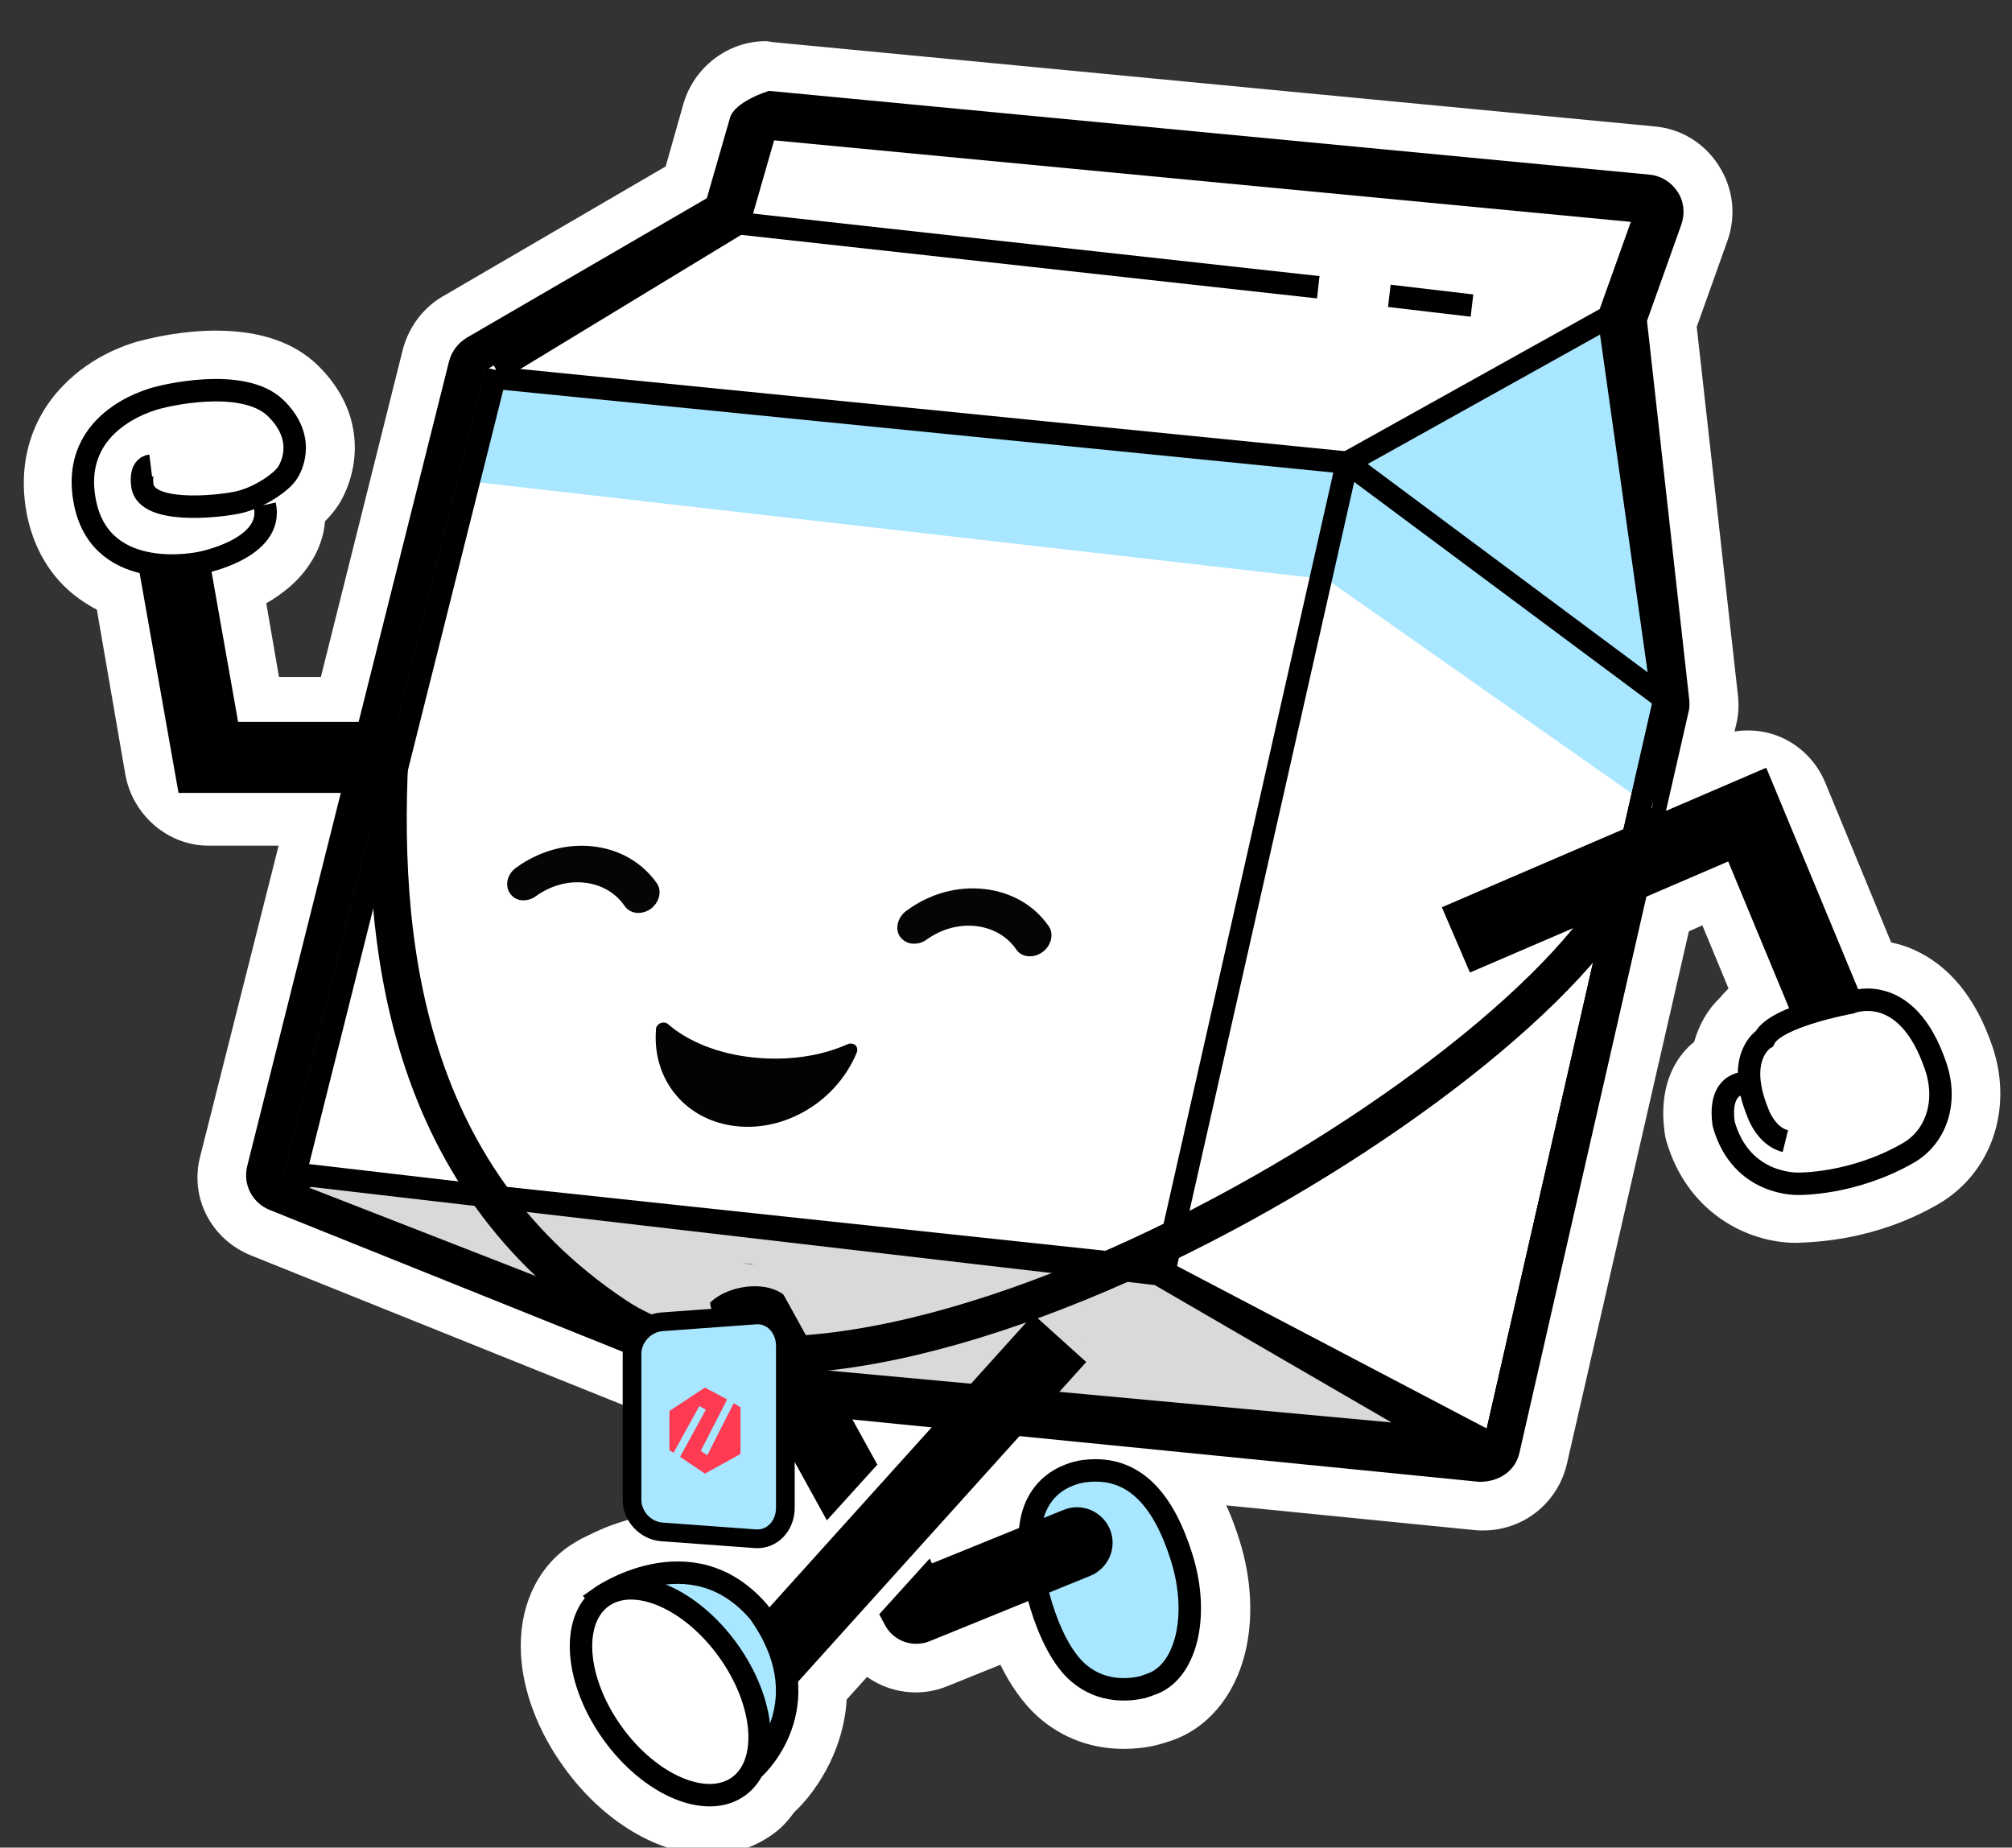 <?xml version="1.0" encoding="UTF-8" standalone="no"?>
<svg width="538px" height="494px" viewBox="0 0 538 494" version="1.1" xmlns="http://www.w3.org/2000/svg" xmlns:xlink="http://www.w3.org/1999/xlink" xmlns:sketch="http://www.bohemiancoding.com/sketch/ns">
    <rect x="0" y="0" width="538" height="494" fill="#333333" stroke="none"/>
    <!-- Generator: Sketch 3.0.4 (8053) - http://www.bohemiancoding.com/sketch -->
    <title>smr-driift</title>
    <desc>Created with Sketch.</desc>
    <defs></defs>
    <g id="Page-1" stroke="none" stroke-width="1" fill="none" fill-rule="evenodd" sketch:type="MSPage">
        <g id="smr-driift" sketch:type="MSArtboardGroup">
            <g id="smr_morris_right-23fdb2adecc4665e7a89d8970be413da" sketch:type="MSLayerGroup" transform="translate(6, 11)">
                <g id="Group" fill="#FFFFFF" sketch:type="MSShapeGroup">
                    <g id="Shape">
                        <path d="M183.8,479 C172.3,479 159.4,470.8 150.2,458 C144.1,449.5 140.4,439.8 140,431 C139.5,421.1 142.9,413 149.6,408.2 C150.8,407.3 152.2,406.4 153.9,405.6 C158.9,403 166.6,400 175.3,400 C184.5,400 192.7,403.1 199.7,409.2 L209.4,398.4 L194.3,371.1 L63.7,318.6 C55.9,315.5 51.9,308 53.9,300 L76.9,208.9 L49.7,208.9 C42.1,208.9 35.3,202.7 33.9,194.9 L25.7,147.4 C23.7,146.6 21.8,145.6 20,144.4 C13.6,140.3 9.3,133.8 7.6,125.6 C2.6,102 21.1,89 34.8,86 C36.5,85.6 43.6,83.9 51.8,83.9 C61.9,83.9 69.6,86.4 74.7,91.5 C84.9,101.5 83.7,113 79.3,120.4 C78.1,122.3 76.4,124.1 74.7,125.5 C74.8,129.3 73.8,132.9 71.6,136.2 C68.1,141.5 62.4,145.1 58.1,147 L63.3,177.1 L85,177.1 L108,84.8 C109.1,80.3 111.9,76.4 115.7,74.2 L177.6,38 L183,18.9 C185,11.8 191.5,6.9 198.9,6.9 C199.3,6.9 199.8,6.9 200.5,7 L435.9,29.4 C441,29.9 445.5,32.6 448.3,37 C451.1,41.3 451.6,46.6 449.9,51.4 L441,75.6 L452.2,175.5 C452.4,177.4 452.3,179.2 451.9,181 L448.8,194.7 L454.9,192.1 C456.9,191.2 459,190.8 461.2,190.8 C463.3,190.8 465.3,191.2 467.2,192 C471.1,193.6 474.3,196.8 476,200.7 L495.1,246.8 C497.9,247 500.5,247.7 503.1,248.8 C511,252.3 516.9,259.8 520.7,271 C525.3,284.7 520.5,298.9 509,305.6 C493.4,314.6 478.2,315.1 475.3,315.1 L475.2,315.1 L474.4,315.1 C466.2,315.1 450.9,310.3 445.8,292.2 C445.7,291.8 445.6,291.4 445.5,290.9 C444.2,281.7 447.2,276.5 450,273.7 C450.8,272.9 451.7,272.2 452.7,271.5 C453.8,265.7 456.8,262.1 458.7,260.3 C460,258.6 461.8,257 464.1,255.5 L452.7,228 L440,233.5 L406.7,379.2 C405,386.8 398.4,392 390.6,392 C390.1,392 389.5,392 389,391.9 L269.1,380 L214,440.9 C214,456.4 204.3,466.6 201.6,469.1 C200.5,470.7 199,472.9 197,474.3 C193.1,477.2 188.5,479 183.8,479 L183.8,479 L183.8,479 Z"></path>
                        <path d="M198.8,13 C199.1,13 199.4,13.2 199.7,13.2 L435.1,35.6 C438.2,35.9 440.9,37.6 442.6,40.2 C444.3,42.8 444.6,46 443.6,48.9 L434.4,74.7 L445.8,176.1 C445.9,177.2 445.9,178.3 445.6,179.4 L439.6,205.6 L457.4,197.9 C458.6,197.4 459.9,197.1 461.2,197.1 C462.4,197.1 463.6,197.3 464.8,197.8 C467.2,198.8 469,200.6 470,203 L490.8,253.3 C491.6,253.2 492.4,253.1 493.4,253.1 C495.4,253.1 497.9,253.5 500.4,254.6 C506.5,257.3 511.3,263.5 514.4,272.9 C518,283.6 514.4,294.7 505.6,299.7 C491.3,307.9 477.5,308.3 475.1,308.3 L474.9,308.3 L474.2,308.3 C467.8,308.3 455.9,304.6 451.9,290.1 C451.9,290 451.8,289.8 451.8,289.7 C451.1,284.4 452,280.5 454.5,277.9 C455.8,276.6 457.3,275.9 458.6,275.6 C458.7,269 461.9,265.6 463.4,264.4 C465,261.9 468.4,259.9 472.2,258.3 L456,219.1 L434.2,228.5 L400.2,377.4 C399.2,382 395.1,385.2 390.5,385.2 L389.5,385.2 L266.4,372.9 L207.4,438.4 C208.6,454.3 197.2,464.3 197,464.4 L196.9,464.5 C196.9,464.5 196.8,464.5 196.8,464.6 C195.8,466 194.6,467.7 193.3,468.7 C190.6,470.6 187.4,471.9 183.8,471.9 L183.8,471.9 C174.4,471.9 163.2,464.7 155.5,453.9 C144.3,438.4 143.4,420.5 153.4,413.3 C154.4,412.6 155.5,411.9 156.6,411.4 C160.7,409.3 167.5,406.4 175.2,406.4 C184.5,406.4 192.6,410.3 199.2,418 C199.3,418.1 199.3,418.1 199.4,418.2 C199.5,418.4 199.6,418.5 199.7,418.7 L243,370.7 L222,368.6 L228.6,380.6 L215.1,395.5 L198.8,366 L198.8,366 L66.1,312.6 C61.5,310.7 58.9,306.2 60.1,301.4 L85.2,202 L49.7,202 C45.1,202 41.1,198.2 40.3,193.6 L31.4,142.4 C28.7,141.7 26,140.6 23.5,139 C18.5,135.8 15.3,130.8 14,124.4 C9.7,103.7 26.6,94.4 36.3,92.3 C37.2,92.1 44.1,90.4 51.8,90.4 C58.4,90.4 65.6,91.6 70.1,96.1 C79.5,105.4 75.2,114.5 73.7,117 C72.7,118.7 70.4,120.7 67.5,122.5 C67.6,122.7 67.7,123 67.8,123.3 C68.5,126.6 68,129.7 66.1,132.5 C62.4,138.1 54.6,141.3 50.7,142.3 L57.7,182.9 L90,182.9 L114.2,86 C114.9,83.4 116.5,80.9 118.9,79.5 L183,42.2 L189.2,20.5 C190.4,16.1 194.4,13 198.8,13 L199,13 L198.8,13 Z M176.7,16.9 L172,33.5 L112.3,68.3 C107,71.4 103.1,76.7 101.6,82.9 L79.8,170 L68.6,170 L65.2,150.3 C69.4,147.9 73.8,144.5 76.9,139.7 C79.2,136.2 80.6,132.4 80.9,128.4 C82.3,127 83.6,125.4 84.7,123.7 C90.2,114.6 92,99.5 79.1,86.8 C72.7,80.5 63.5,77.4 51.7,77.4 C43,77.4 35.3,79.2 33.3,79.7 C29,80.6 18.8,83.7 10.5,92.5 C1.8,101.7 -1.4,114 1.3,127.1 C3.4,136.9 8.6,144.9 16.5,150 C17.6,150.7 18.7,151.4 19.9,152 L27.5,196 C29.4,206.9 38.9,215.1 49.7,215.1 L68.5,215.1 L47.5,298.3 C44.7,309.3 50.5,320.4 61.2,324.7 L189.6,376.3 L201.3,397.5 L198.6,400.4 C191.6,395.8 183.6,393.5 175.1,393.5 C165.2,393.5 156.6,396.8 150.9,399.7 C148.7,400.7 146.9,401.9 145.6,402.8 C137.2,408.9 132.7,419.2 133.3,431.2 C133.8,441.2 137.9,452 144.8,461.5 C155.2,476 170.1,484.9 183.7,484.9 C189.8,484.9 195.7,483 200.8,479.3 C203.3,477.5 205.1,475.3 206.4,473.5 C211.2,469.1 219.5,458.2 220.4,443.4 L271.7,386.5 L388.3,398.1 C389.1,398.2 389.8,398.2 390.6,398.2 C401.4,398.2 410.6,390.8 413,380.3 L445.6,238 L449.2,236.4 L456.2,253.3 C455.4,254.1 454.6,254.9 453.9,255.8 C450.6,258.9 448.3,263 447,267.6 C446.5,268 445.9,268.5 445.4,269 C441.6,272.8 437.5,279.9 439.1,291.7 C439.2,292.4 439.3,293.1 439.5,293.8 C444.9,312.9 460.9,321.3 474.3,321.3 C479.7,321.1 495.5,320.6 512.2,311 C526.4,302.8 532.4,285.6 526.8,268.9 C522.4,255.9 515.3,247.2 505.7,242.9 C503.7,242 501.7,241.4 499.7,241 L482,198.1 C479.7,192.6 475.2,188.1 469.7,185.9 C467,184.8 464.2,184.3 461.2,184.3 C460,184.3 458.9,184.4 457.8,184.6 L458.3,182.5 C458.9,180 459,177.4 458.7,174.8 L447.7,76.4 L455.9,53.4 C458.3,46.7 457.5,39.4 453.6,33.3 C449.8,27.3 443.5,23.4 436.4,22.8 L201,0.3 C200,0.2 199.3,0 198.8,0 C188.6,0 179.5,7 176.7,16.9 Z"></path>
                    </g>
                    <g transform="translate(213, 366)" id="Shape">
                        <path d="M81.4,84.1 C74.5,84.1 68.2,81.8 63.1,77.5 C57.8,72.9 54.1,65.8 51.8,59.7 L31.8,67.8 C29.9,68.6 27.8,69 25.8,69 C20,69 14.6,65.8 11.8,60.7 L7.9,53.7 L30.6,28.6 L32.9,32.8 L47.5,26.9 C50.8,12.2 63.4,7.3 70.3,6.8 C71.5,6.7 72.6,6.6 73.8,6.6 C84.2,6.6 98.2,11.8 106,36.6 C108.9,45.8 109.4,55.4 107.4,63.5 C105,73.1 99.4,79.8 91.6,82.4 C91,82.6 90,83 88.6,83.3 C86.3,83.8 83.8,84.1 81.4,84.1 L81.4,84.1 Z"></path>
                        <path d="M73.9,13.1 C85.8,13.1 94.6,21.7 99.9,38.6 C102.4,46.7 102.9,55 101.2,62 C99.4,69.4 95.2,74.5 89.6,76.3 C89.3,76.4 88.4,76.7 87.2,77 C85.3,77.4 83.4,77.7 81.5,77.7 C76.2,77.7 71.3,75.9 67.5,72.6 C62.3,68.2 58.4,59.7 56,51.1 L29.6,61.9 C28.4,62.4 27.2,62.6 26,62.6 C22.6,62.6 19.4,60.8 17.7,57.7 L16.1,54.7 L29.6,39.8 L30.3,41.1 L53.6,31.6 C54.9,18 65.5,13.7 71.1,13.4 C72,13.2 72.9,13.1 73.9,13.1 L73.9,13.1 Z M73.9,0.1 C72.6,0.1 71.2,0.2 69.9,0.3 C59,1.1 46.9,8.3 42.3,22 L36,24.6 L32,17.4 L19.8,31 L6.3,45.9 L0.1,52.8 L4.6,60.9 L6.2,63.9 C10.2,71.1 17.7,75.5 25.9,75.5 C28.8,75.5 31.7,74.9 34.4,73.8 L48.5,68.1 C51.1,73.4 54.5,78.5 59,82.4 C65.3,87.8 73,90.6 81.5,90.6 C84.4,90.6 87.3,90.3 90.2,89.6 C91.8,89.2 93,88.8 93.9,88.5 C103.7,85.3 111,76.7 113.9,65.1 C116.2,55.9 115.7,45.1 112.4,34.7 C109.1,24.2 104.5,16 98.6,10.2 C91.7,3.6 83.2,0.1 73.9,0.1 L73.9,0.1 L73.9,0.1 Z"></path>
                    </g>
                </g>
                <g id="Group" transform="translate(60, 13)" sketch:type="MSShapeGroup">
                    <path d="M330.6,367.4 L330.1,367.4 L142,348.6 C141.5,348.6 141.1,348.4 140.6,348.3 L8,295 C5.7,294.1 4.4,291.6 5,289.1 L59,73.8 C59.3,72.5 60.2,71.4 61.3,70.7 L127.2,32.4 L133.9,9 C134.5,6.8 136.5,5.4 138.7,5.4 L139.2,5.4 L374.6,27.8 C376.1,27.9 377.5,28.8 378.3,30.1 C379.1,31.4 379.3,33 378.8,34.5 L369.2,61.4 L380.7,163.9 C380.8,164.5 380.7,165 380.6,165.6 L335.4,363.6 C334.9,365.8 332.9,367.4 330.6,367.4 L330.6,367.4 Z" id="Shape" fill="#FFFFFF"></path>
                    <path d="M138.8,10.3 L374.2,32.7 L364.2,60.7 L375.8,164.4 L330.6,362.4 L142.5,343.7 L9.8,290.3 L63.8,75 L131.5,35.7 L138.8,10.3 L138.8,10.3 Z M129.2,7.5 L123,29 L58.8,66.3 C56.5,67.7 54.8,69.9 54.1,72.5 L0.1,287.8 C-1.1,292.6 1.4,297.6 6.1,299.5 L138.8,352.8 C139.7,353.2 140.6,353.4 141.5,353.5 L329.6,372.2 C335.2,372.2 339.3,369 340.3,364.4 L385.5,166.4 C385.8,165.3 385.8,164.2 385.7,163.1 L374.4,61.8 L383.6,36 C384.6,33.1 384.3,29.9 382.6,27.3 C380.9,24.7 378.2,23 375.1,22.7 L139.7,0.3 C139.4,0.3 130.4,3.2 129.2,7.5 Z" id="Shape" fill="#000000"></path>
                </g>
                <path d="M94,191.5 L49.7,191.5 L39.4,133.3" id="Shape" stroke="#000000" stroke-width="19" sketch:type="MSShapeGroup"></path>
                <path d="M435.8,205 L348.8,143.9 L119.6,117.7 L123.8,89 L354.2,113.7 L424.2,74.7 L438.2,173.6 L435.8,205 Z" id="Shape" fill="#A9E6FF" sketch:type="MSShapeGroup"></path>
                <path d="M126.8,88 L72.8,303.3 L205.5,356.7 L393.6,375.4 L438.8,177.3" id="Shape" stroke="#000000" stroke-width="6" sketch:type="MSShapeGroup"></path>
                <path d="M354.2,112.7 L424.2,73.7 L438.8,177.3 L393.6,375.4 L306.1,329.5 L72.8,303.3 L304.2,328" id="Shape" stroke="#000000" stroke-width="6" sketch:type="MSShapeGroup"></path>
                <path d="M191.5,48.7 L126.8,88" id="Shape" stroke="#000000" stroke-width="6" fill="#FFFFFF" sketch:type="MSShapeGroup"></path>
                <path d="M191.5,48.7 L198.8,23.3 L434.2,45.7 L424.2,73.7" id="Shape" stroke="#000000" stroke-width="6" sketch:type="MSShapeGroup"></path>
                <path d="M383.3,240.3 L461.2,206.8 L483.4,260.3" id="Shape" stroke="#000000" stroke-width="19" sketch:type="MSShapeGroup"></path>
                <path d="M77.031,303.3 C77.031,303.3 67.225,306.088 70.451,307.346 C112.703,323.821 197.207,356.77 197.207,356.77 L379.371,373.562 L303.722,329.673 L77.031,303.3 Z" id="Shape" stroke="#000000" stroke-width="6" fill="#D9D9D9" sketch:type="MSShapeGroup"></path>
                <g id="Group" transform="translate(87, 101)" sketch:type="MSShapeGroup">
                    <path d="M0.2,194.2 L195.8,216.5 L242.9,20.2 L45.8,-0.1 L0.2,194.2 Z" id="Shape"></path>
                    <g transform="translate(43, 114)" id="Shape">
                        <path d="M40.5,47.6 C41.2,47.3 42,47.3 42.6,47.8 C48,52.5 56,55.7 65.1,56.7 C74.2,57.7 83.3,56.5 90.6,53.2 C91.3,52.9 92.1,53 92.7,53.4 C93.2,53.9 93.4,54.7 93.1,55.4 C87.8,68.3 74.2,76.6 60.8,75.1 C47.4,73.6 38.4,62.8 39.4,49.4 C39.3,48.7 39.8,48 40.5,47.6 L40.5,47.6 Z" fill="#030303"></path>
                        <g fill="#050505">
                            <path d="M127.2,11.7 C134.4,12.5 140.5,16 144.4,21.6 C145.9,23.7 145.1,26.9 142.7,28.6 C140.3,30.3 137.1,30 135.7,27.8 C133.3,24.3 129.4,22.1 124.9,21.6 C120.4,21.1 115.7,22.4 111.8,25.2 C110.6,26.1 109.2,26.4 107.9,26.3 C106.6,26.2 105.5,25.5 104.7,24.5 C103.2,22.4 104,19.2 106.4,17.5 C112.6,12.9 120,10.9 127.2,11.7 L127.2,11.7 Z"></path>
                            <path d="M2,6 C8.2,1.5 15.5,-0.5 22.6,0.3 C29.7,1.1 35.7,4.6 39.6,10.1 C41.1,12.2 40.3,15.3 38,17 C35.6,18.7 32.5,18.4 31,16.2 C28.6,12.7 24.8,10.5 20.3,10 C15.8,9.5 11.2,10.8 7.3,13.6 C6.1,14.5 4.7,14.8 3.5,14.7 C2.2,14.6 1.1,13.9 0.4,12.9 C-1.1,10.8 -0.4,7.7 2,6 L2,6 Z"></path>
                        </g>
                    </g>
                </g>
                <path d="M301.5,439.4 C311.1,436.4 314.9,421.2 310,405.5 C305.2,390.1 297.3,380.8 284.3,382.3 C284.3,382.3 270.4,383.2 269.4,398.8 C268.8,408.2 273.7,428.9 282.4,436.3 C288.7,441.7 296,440.9 299.5,440.1 C300.8,439.7 301.5,439.4 301.5,439.4 L301.5,439.4 Z" id="Shape" stroke="#000000" stroke-width="6" fill="#A9E6FF" sketch:type="MSShapeGroup"></path>
                <path d="M277.4,346.8 L184.9,449.4" id="Shape" stroke="#000000" stroke-width="19" sketch:type="MSShapeGroup"></path>
                <path d="M286.2,355.5 C287.8,351.7 285,346.4 279.1,342.9 C273.2,339.4 266.7,339.4 264.6,342.8 L274.3,330.9 L292.3,346.5 L286.2,355.5 L286.2,355.5 Z" id="Shape" fill="#D9D9D9" sketch:type="MSShapeGroup"></path>
                <path d="M194.9,462.5 C194.9,462.5 195,462.4 195.1,462.3 L195.2,462.2 C197.7,460.2 213.7,443.4 196.9,420 C178.7,398.8 154.3,416.2 154.3,416.2 L194.9,462.5 L194.9,462.5 Z" id="Shape" stroke="#000000" stroke-width="6" fill="#A9E6FF" sketch:type="MSShapeGroup"></path>
                <ellipse id="Oval" stroke="#000000" stroke-width="6" fill="#FFFFFF" sketch:type="MSShapeGroup" transform="translate(173.121, 441.162) rotate(-35.767) translate(-173.121, -441.162) " cx="173.121" cy="441.362" rx="19" ry="31.2"></ellipse>
                <path d="M64.8,124 C67.4,135.8 47.6,139.5 47.6,139.5 C47.6,139.5 21.4,145.3 16.8,123.7 C11.9,100.4 36.8,95.2 36.8,95.2 C36.8,95.2 58.9,89.4 67.8,98.2 C75.5,105.8 72.4,113 70.9,115.4 C69.4,117.8 63.3,122.2 57.3,123.4 C51.3,124.6 33.4,126.3 32.1,119 C32.1,119 31.1,113.9 34.3,113.5" id="Shape" stroke="#000000" stroke-width="6" fill="#FFFFFF" sketch:type="MSShapeGroup"></path>
                <path d="M461.7,278.5 C461.7,278.5 453.2,277.4 454.9,289.5 C459.6,306.2 474.9,305.5 474.9,305.5 C474.9,305.5 489.4,305.8 504.2,297.3 C511.6,293.1 514.9,283.8 511.6,274.1 C503.7,250.7 488.7,257.1 488.7,257.1 C488.7,257.1 468.7,260.7 465.8,266.7 C465.8,266.7 457.9,271.4 464,286.4 C464,286.4 466.1,292.8 471.4,294.1" id="Shape" stroke="#000000" stroke-width="6" fill="#FFFFFF" sketch:type="MSShapeGroup"></path>
                <g id="Group" transform="translate(184, 327)" fill="#000000" sketch:type="MSShapeGroup">
                    <path d="M1,13.9 C-1.5,9.3 0.1,3.5 4.7,1 C9.3,-1.5 15.1,0.1 17.6,4.7 L44.6,53.6 L31.1,68.5 L1,13.9 L1,13.9 Z" id="Shape"></path>
                    <path d="M59.2,80 L94.4,65.7 C99.3,63.7 104.8,66.1 106.8,70.9 C108.8,75.8 106.4,81.3 101.6,83.3 L58.6,100.8 C57.4,101.3 56.2,101.5 55,101.5 C51.6,101.5 48.4,99.7 46.7,96.6 L45.1,93.6 L58.6,78.7 L59.2,80 L59.2,80 Z" id="Shape"></path>
                </g>
                <path d="M206.2,338.8 C204.9,334.5 199.3,332 192.5,333.2 C185.7,334.4 180.8,338.8 181.5,343.1 L180.3,325.5 L205.5,328.1 L206.2,338.8 L206.2,338.8 Z" id="Shape" fill="#D9D9D9" sketch:type="MSShapeGroup"></path>
                <path d="M438.6,175.5 L354.2,112.7" id="Shape" stroke="#000000" stroke-width="6" sketch:type="MSShapeGroup"></path>
                <path d="M305.5,328.2 L354.2,112.7" id="Shape" stroke="#000000" stroke-width="6" sketch:type="MSShapeGroup"></path>
                <path d="M126.3,90 L354.2,112.7" id="Shape" stroke="#000000" stroke-width="6" fill="#FFFFFF" sketch:type="MSShapeGroup"></path>
                <path d="M387.6,70.7 L365.5,68.1" id="Shape" stroke="#000000" stroke-width="6" fill="#FFFFFF" sketch:type="MSShapeGroup"></path>
                <path d="M346.5,65.8 L191.5,48.7" id="Shape" stroke="#000000" stroke-width="6" fill="#FFFFFF" sketch:type="MSShapeGroup"></path>
            </g>
            <path d="M104.793,192.66 C101.031,244.263 104.793,311.941 164.605,351.805 C233.266,397.565 422.324,282.941 437.539,229.016" id="Path" stroke="#000000" stroke-width="10" sketch:type="MSShapeGroup"></path>
            <path d="M169,361.997 L169,401.003 C169,405.419 172.585,409.262 177.003,409.586 L201.997,411.414 C206.417,411.738 210,408.021 210,403.13 L210,359.87 C210,354.971 206.415,351.262 201.997,351.586 L177.003,353.414 C172.583,353.738 169,357.587 169,361.997 Z" id="Rectangle-3" stroke="#000000" stroke-width="5" fill="#A9E6FF" sketch:type="MSShapeGroup"></path>
            <g id="DRIIFT-Logo" sketch:type="MSLayerGroup" transform="translate(179, 372)" fill="#FF3A53">
                <path d="M19,4.25 L19,16.75 L9.5,22 L2.856,17.524 L9.738,4.912 L8.006,3.92 L1.106,16.426 L6.13845378e-15,15.75 L0,5.25 L9.5,-1 L15.436,2.163 L8.384,15.915 L10.116,17.103 L17.187,3.171 L19,4.25 Z" id="Polygon-4" sketch:type="MSShapeGroup"></path>
            </g>
        </g>
    </g>
</svg>